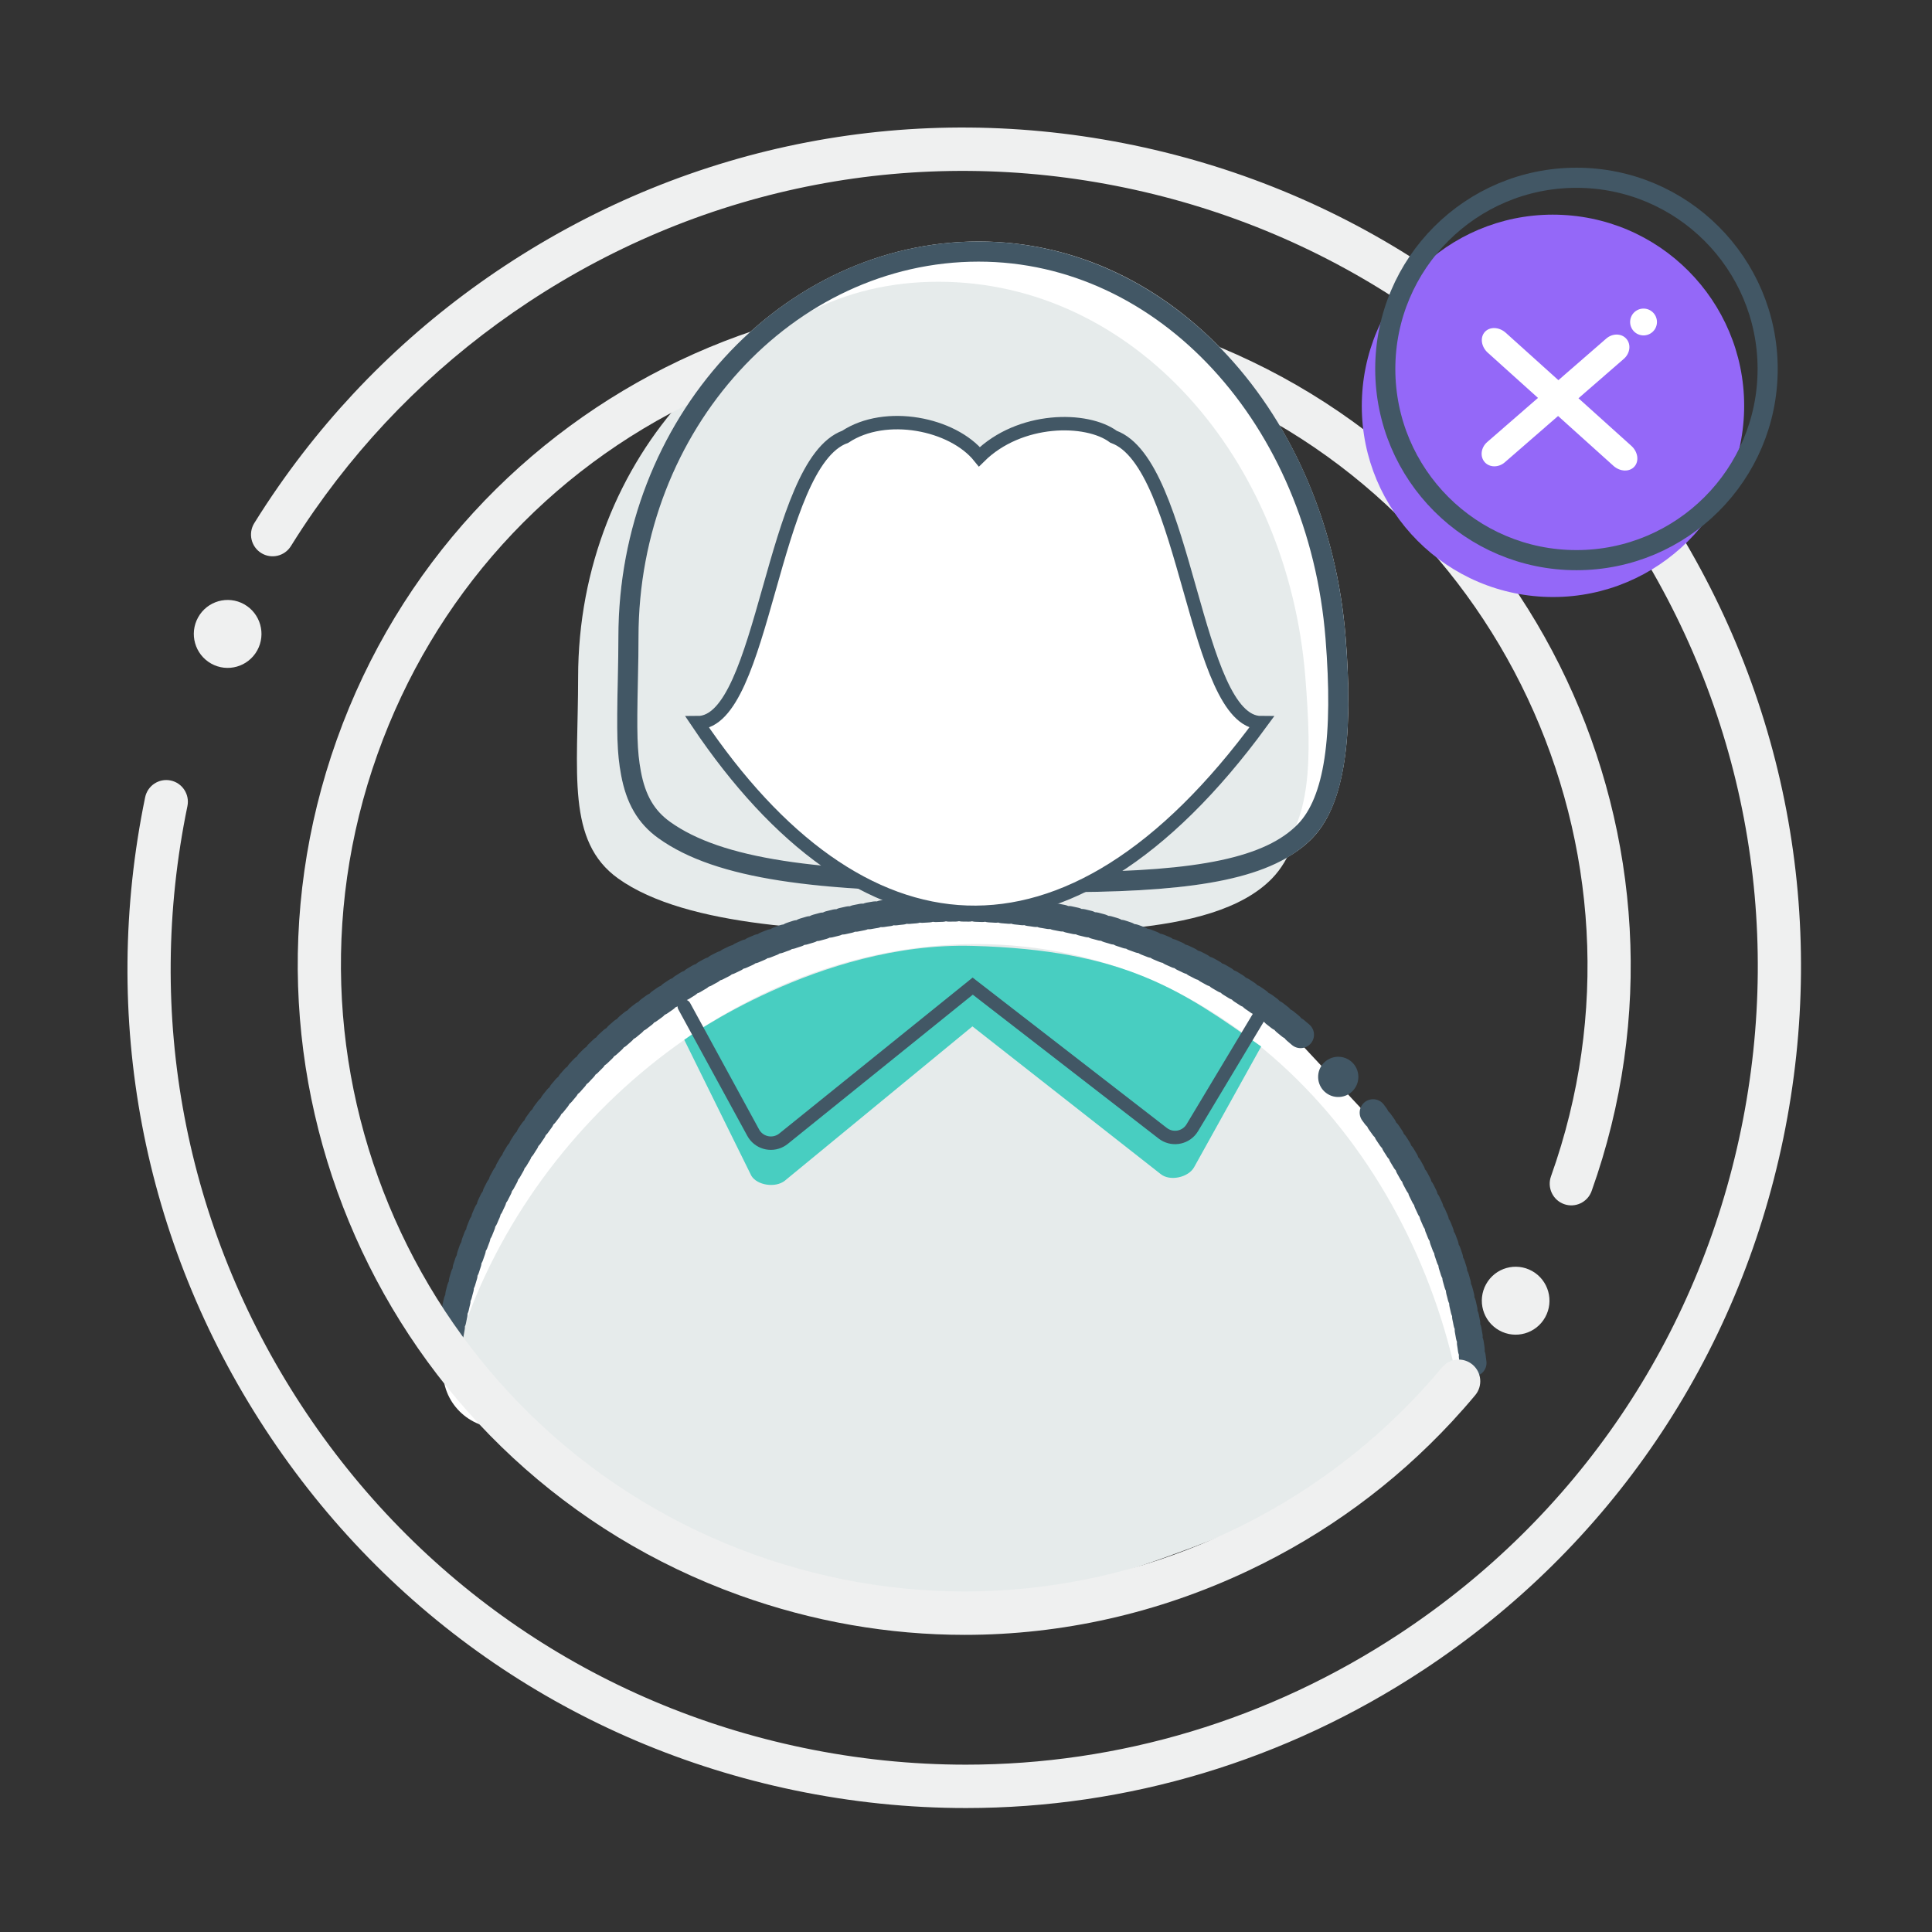 <svg xmlns="http://www.w3.org/2000/svg" xmlns:xlink="http://www.w3.org/1999/xlink" width="288" height="288" viewBox="0 0 288 288">
  <rect x="0" y="0" width="288" height="288" fill="#333333" stroke="none"/>
  <defs>
    <path id="no-patients-a" d="M27.099,3.003 C28.202,3.057 29.052,3.996 28.997,5.1 C28.942,6.202 28.004,7.052 26.9,6.997 C25.798,6.943 24.947,6.004 25.003,4.901 C25.057,3.797 25.996,2.947 27.099,3.003"/>
  </defs>
  <g fill="none" fill-rule="evenodd">
    <g transform="translate(66 42)">
      <path fill="#E6EBEB" d="M73.886,96.952 C91.923,96.952 114.692,98.121 123.614,88.956 C129.092,83.328 129.581,71.464 128.587,58.971 C125.979,26.21 102.998,0 73.886,0 C44.775,0 20.18,26.126 20.18,58.971 C20.18,73.154 18.381,83.394 26.148,88.956 C36.366,96.272 57.346,96.952 73.886,96.952 Z"/>
      <path fill="#FFF" d="M127.194,112.83 C113.713,101.098 96.015,94.043 76.48,94.043 C36.766,94.043 4.642,123.202 0.112,161.539 C-0.476,166.516 3.485,170.878 8.533,170.878 L76.48,190.029 L144.427,170.878 C149.476,170.878 153.436,166.516 152.848,161.539 C151.204,147.629 145.929,134.928 137.976,124.39"/>
      <path fill="#E6EBEB" d="M128,182 C133.061,182 152.047,168.074 151.704,166.182 C145.137,130.022 117.357,98.731 79.527,98.731 C43.769,98.731 11.31,126.688 1.782,160.288 C0.702,164.096 15.939,179 21,179 C45.134,190.649 63.467,196.649 76,197 C87.245,197.315 104.578,192.315 128,182 Z"/>
      <path fill="#48CEC1" d="M107,133 C108.401,134.154 111.165,133.508 112,132 L122,114 C110.267,105.722 101.755,99.611 78.957,99 C56.159,98.389 36,113 36,113 L46,133.263 C46.859,134.705 49.615,135.115 51,134 L78.957,111 L107,133 Z"/>
      <path stroke="#425765" stroke-dasharray="1 1" stroke-linecap="round" stroke-linejoin="round" stroke-width="4" d="M127.876,112.245 C114.362,100.459 96.622,93.371 77.04,93.371 C37.23,93.371 5.029,122.665 0.488,161.179 M153.591,161.179 C151.944,147.205 146.656,134.445 138.684,123.858"/>
      <path fill="#425765" d="M133.64,115.534 C135.295,115.616 136.569,117.025 136.487,118.679 C136.405,120.334 134.997,121.609 133.341,121.526 C131.687,121.444 130.412,120.036 130.495,118.381 C130.577,116.726 131.985,115.451 133.64,115.534"/>
      <path stroke="#425765" stroke-linecap="round" stroke-width="2" d="M36,108 L46.28,126.846 C47.073,128.301 48.895,128.837 50.35,128.043 C50.507,127.957 50.657,127.857 50.797,127.745 L79,105 L107.329,126.932 C108.639,127.946 110.523,127.707 111.538,126.396 C111.61,126.303 111.677,126.205 111.738,126.103 L122,109"/>
    </g>
    <g fill="#EFF0F0" transform="translate(19 19.009)">
      <path d="M10.533 73.019C11.891 70.578 14.964 69.705 17.395 71.068 19.826 72.432 20.696 75.517 19.338 77.959 17.98 80.4 14.908 81.274 12.477 79.91 10.045 78.546 9.175 75.461 10.533 73.019M202.533 172.415C203.891 169.974 206.964 169.101 209.395 170.464 211.826 171.828 212.696 174.913 211.338 177.355 209.98 179.796 206.908 180.67 204.477 179.306 202.045 177.942 201.175 174.857 202.533 172.415"/>
      <path d="M99.433,247.867 C66.819,241.08 38.788,221.946 20.506,193.988 C2.222,166.031 -4.124,132.598 2.635,99.847 C2.995,98.099 4.697,96.976 6.44,97.338 C8.18,97.7 9.3,99.411 8.939,101.159 C2.529,132.219 8.547,163.926 25.887,190.439 C43.226,216.953 69.809,235.1 100.74,241.537 C108.809,243.216 116.925,244.046 124.978,244.046 C147.796,244.047 170.133,237.388 189.649,224.518 C216.053,207.107 234.125,180.413 240.535,149.353 C246.944,118.293 240.926,86.586 223.586,60.072 C206.247,33.558 179.664,15.412 148.733,8.975 C117.803,2.539 86.228,8.583 59.823,25.994 C47.21,34.312 36.443,44.794 27.824,57.148 C26.628,58.861 25.465,60.626 24.367,62.395 C23.427,63.91 21.441,64.372 19.933,63.427 C18.423,62.482 17.964,60.489 18.905,58.974 C20.064,57.108 21.29,55.246 22.551,53.439 C31.64,40.411 42.992,29.359 56.289,20.59 C84.131,2.232 117.426,-4.141 150.039,2.646 C182.654,9.432 210.684,28.566 228.967,56.524 C247.251,84.481 253.597,117.914 246.838,150.665 C240.079,183.415 221.024,211.563 193.183,229.921 C172.606,243.491 149.049,250.512 124.991,250.512 C116.498,250.513 107.943,249.637 99.433,247.867 Z"/>
      <path d="M124.803,224.697 C113.506,224.697 102.176,222.738 91.227,218.799 C39.657,200.244 12.734,143.02 31.211,91.235 C49.688,39.45 106.677,12.414 158.246,30.968 C209.815,49.522 236.738,106.748 218.262,158.533 C217.662,160.213 215.817,161.087 214.146,160.485 C212.472,159.883 211.602,158.033 212.201,156.352 C229.481,107.923 204.302,54.406 156.075,37.054 C132.712,28.648 107.488,29.881 85.049,40.527 C62.61,51.173 45.642,69.955 37.272,93.415 C19.992,141.844 45.17,195.361 93.399,212.713 C116.761,221.119 141.986,219.884 164.424,209.24 C175.145,204.154 184.662,197.182 192.714,188.518 C193.828,187.319 194.925,186.073 195.975,184.815 C197.118,183.448 199.148,183.269 200.51,184.414 C201.872,185.561 202.051,187.6 200.909,188.968 C199.786,190.314 198.613,191.645 197.421,192.928 C188.811,202.194 178.635,209.648 167.174,215.084 C153.696,221.479 139.278,224.697 124.803,224.697"/>
    </g>
    <g transform="translate(92 36)">
      <path fill="#FFF" d="M53.886,96.952 C71.923,96.952 94.692,98.121 103.614,88.956 C109.092,83.328 109.581,71.464 108.587,58.971 C105.979,26.21 82.998,0 53.886,0 C24.775,0 0.18,26.126 0.18,58.971 C0.18,73.154 -1.619,83.394 6.148,88.956 C16.366,96.272 37.346,96.952 53.886,96.952 Z"/>
      <path fill="#E6EBEB" d="M50,96 C68.037,96 87,96 98,92 C103.478,86.372 103.581,77.464 102.587,64.971 C99.979,32.21 76.998,6 47.886,6 C18.775,6 2,32.126 2,64.971 C2,79.154 1.233,83.439 9,89 C19.219,96.317 33.46,96 50,96 Z"/>
      <path stroke="#425765" stroke-width="3" d="M53.886,95.452 C55.414,95.452 56.606,95.457 59.525,95.476 C63.81,95.503 65.823,95.508 68.27,95.489 C86.582,95.346 97.198,93.396 102.539,87.909 C106.993,83.333 108.253,73.682 107.091,59.09 C104.498,26.505 81.694,1.5 53.886,1.5 C25.355,1.5 1.68,27.229 1.68,58.971 C1.68,60.873 1.655,62.49 1.59,65.441 C1.416,73.31 1.47,76.073 2.053,79.231 C2.767,83.103 4.277,85.772 7.021,87.736 C15.207,93.597 29.897,95.452 53.886,95.452 Z"/>
      <path fill="#FFF" stroke="#425765" stroke-width="2" d="M12,71.731 C36,107.415 67,111.379 96,71.731 C86,71.731 85,33.074 74,29.109 C70,26.136 60,26.136 54,32.083 C50,27.127 40,25.144 34,29.109 C23,33.074 22,71.731 12,71.731 Z"/>
    </g>
    <g transform="translate(203 25)">
      <path fill="#9468F8" d="M29.916,7.034 C45.635,7.816 57.744,21.196 56.964,36.916 C56.179,52.63 42.804,64.744 27.079,63.962 C11.365,63.18 -0.749,49.8 0.036,34.08 C0.816,18.36 14.196,6.246 29.916,7.034"/>
      <circle cx="32" cy="30" r="28.5" stroke="#425765" stroke-width="3"/>
      <g transform="translate(15 18)">
        <path fill="#FFF" fill-rule="nonzero" d="M11.878,4.94 C11.878,3.7 12.773,2.694 13.878,2.694 C14.983,2.694 15.878,3.7 15.878,4.94 L15.878,28.448 C15.878,29.689 14.983,30.694 13.878,30.694 C12.773,30.694 11.878,29.689 11.878,28.448 L11.878,4.94 Z" transform="rotate(49 13.878 16.694)"/>
        <path fill="#FFF" fill-rule="nonzero" d="M12.485,3.93 C12.485,2.601 13.381,1.523 14.485,1.523 C15.59,1.523 16.485,2.601 16.485,3.93 L16.485,29.117 C16.485,30.446 15.59,31.523 14.485,31.523 C13.381,31.523 12.485,30.446 12.485,29.117 L12.485,3.93 Z" transform="rotate(132 14.485 16.523)"/>
        <use fill="#FFF" xlink:href="#no-patients-a"/>
      </g>
    </g>
  </g>
</svg>
